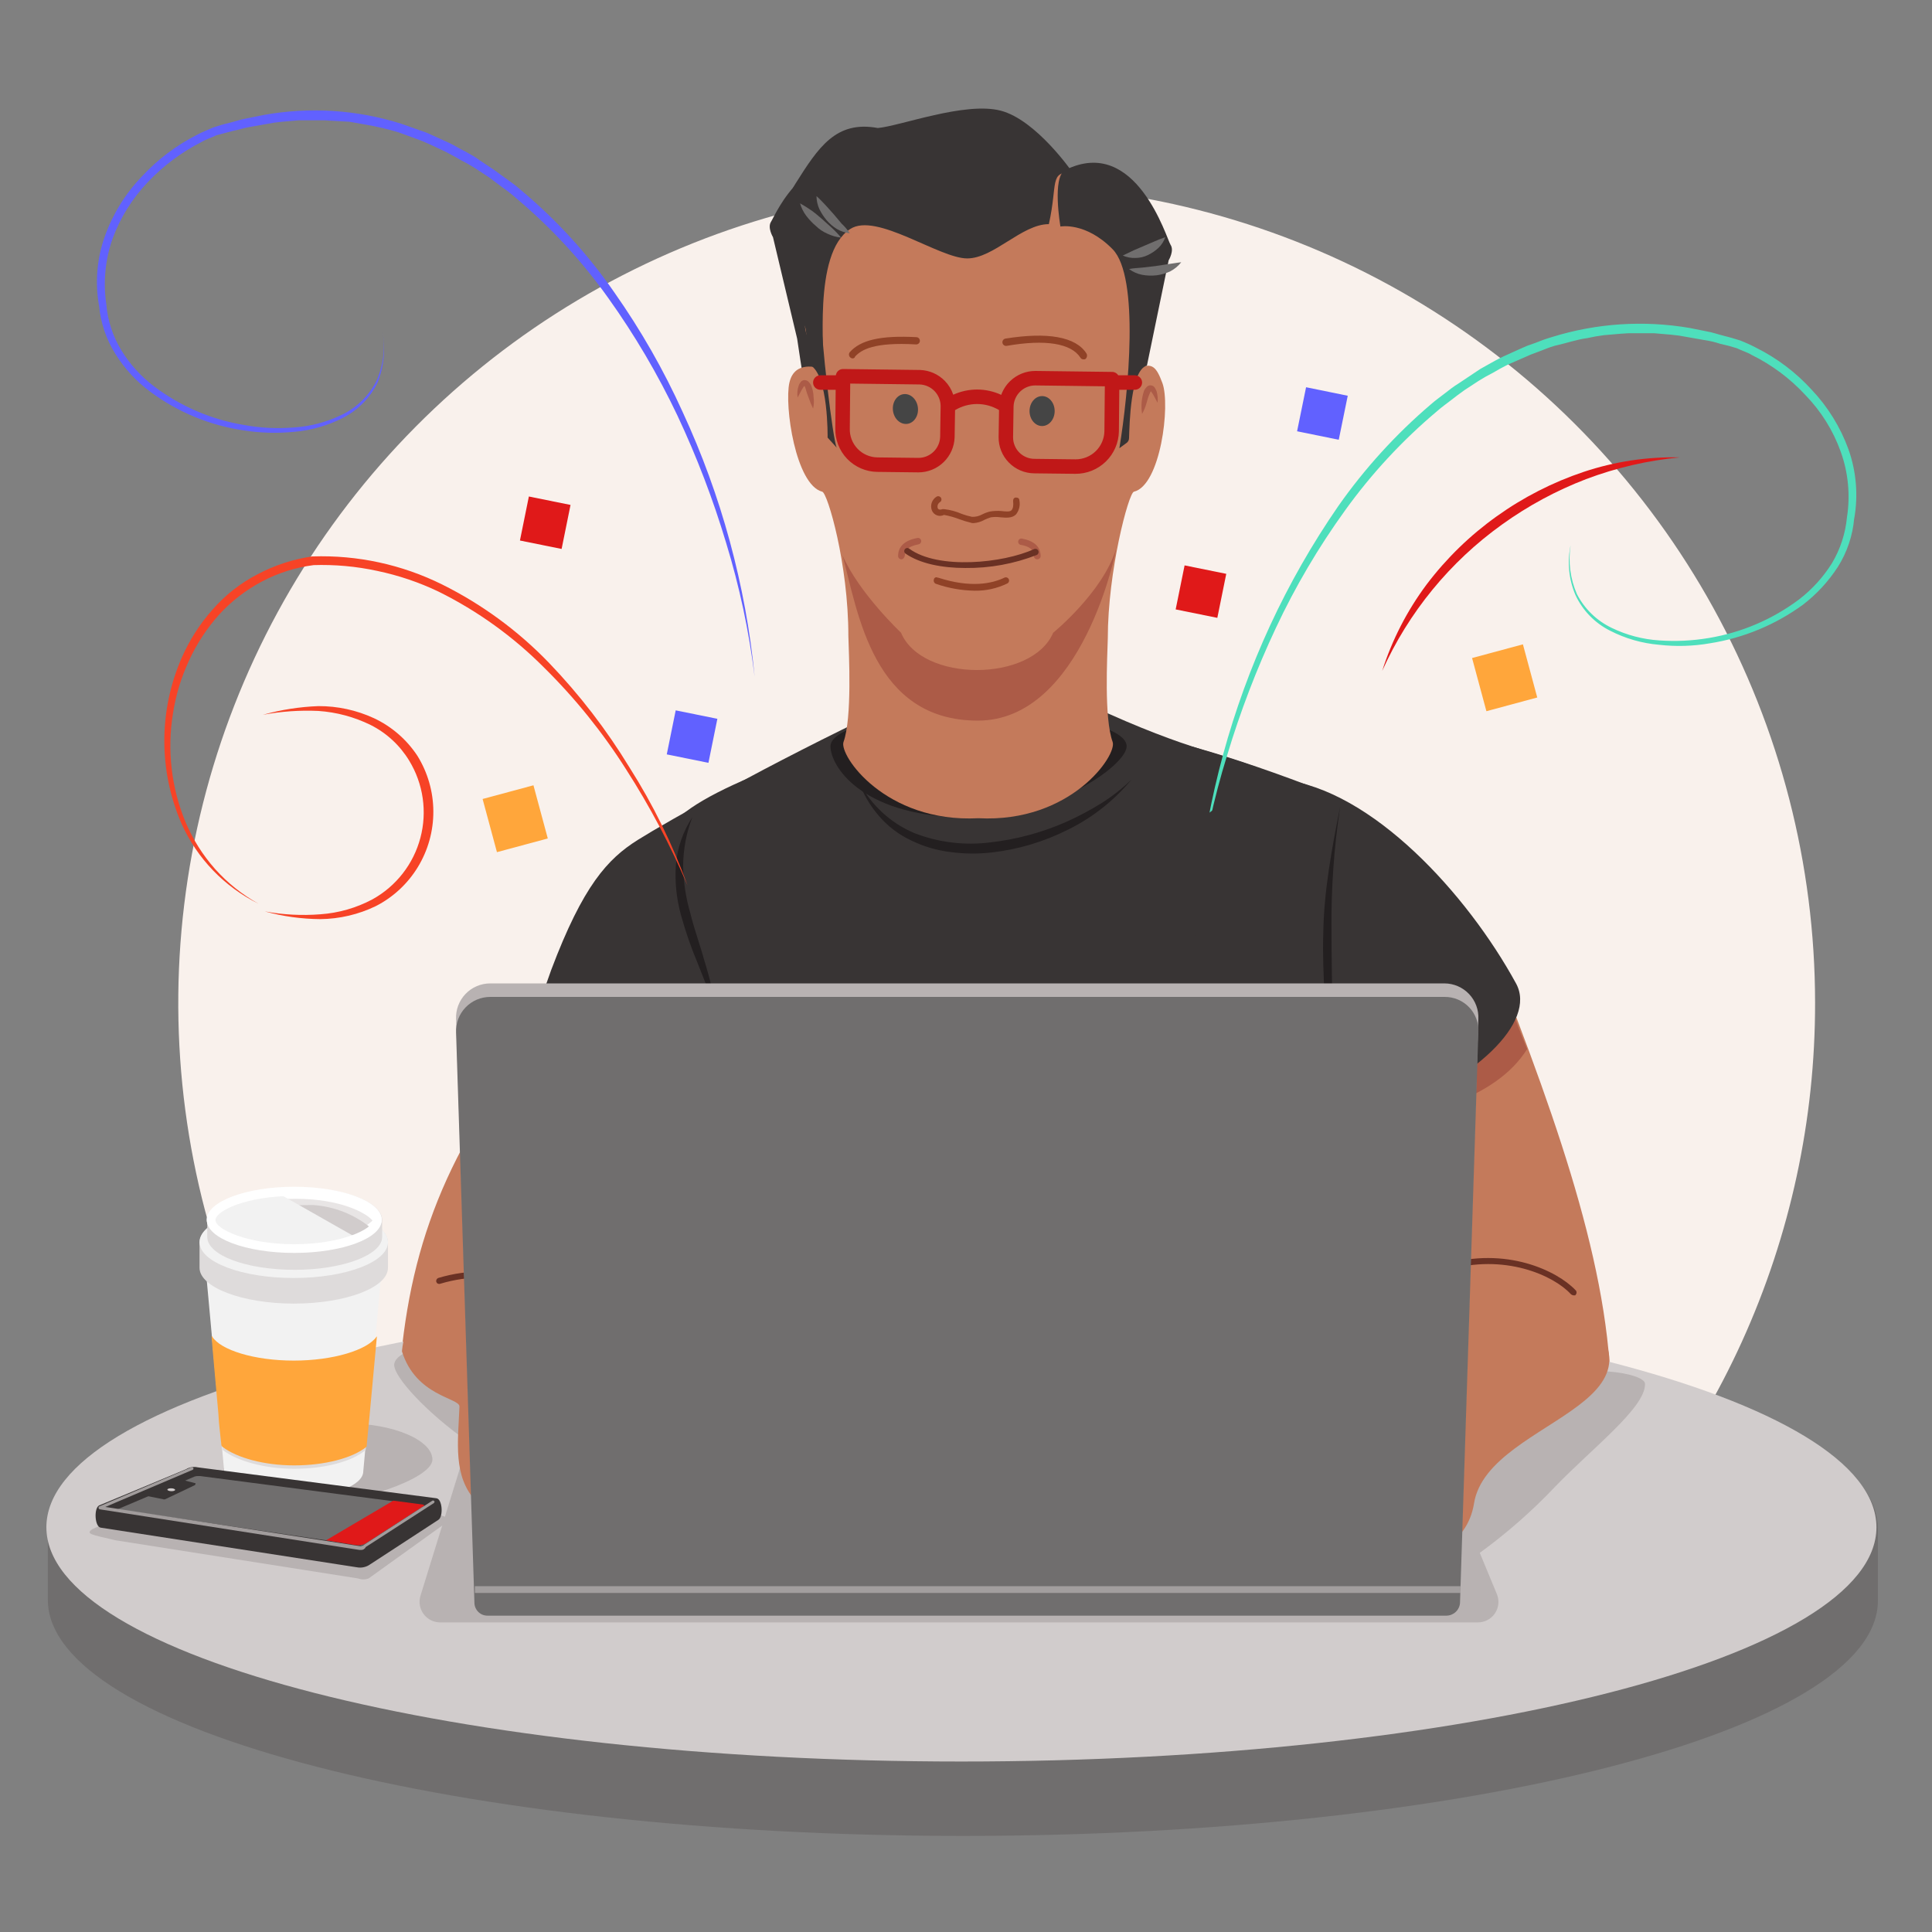 <svg width="124" height="124" viewBox="0 0 124 124" fill="none" xmlns="http://www.w3.org/2000/svg">
<rect x="0" y="0" width="124" height="124" fill="#808080" stroke="none"/>
<g clip-path="url(#clip0_559_21115)">
<g clip-path="url(#clip1_559_21115)">
<path d="M116.496 64.357C116.493 55.498 114.248 46.782 109.97 39.023C105.692 31.265 99.521 24.714 92.029 19.981C84.538 15.248 75.97 12.487 67.124 11.954C58.279 11.422 49.442 13.136 41.437 16.936C33.431 20.737 26.518 26.5 21.34 33.69C16.163 40.88 12.888 49.263 11.823 58.058C10.757 66.854 11.934 75.776 15.245 83.994C18.556 92.212 23.893 99.459 30.759 105.06C53.209 103.324 75.844 103.975 98.511 103.944C104.168 99.016 108.701 92.933 111.803 86.103C114.906 79.274 116.506 71.858 116.496 64.357Z" fill="#F9F1EC"/>
<path d="M103.381 90.582C103.598 82.398 100.249 72.664 95.815 61.411C94.109 58.218 85.117 63.209 85.117 63.209C86.481 69.099 86.761 89.156 86.761 89.156L103.381 90.582Z" fill="#C47A5B"/>
<path d="M69.953 45.262C76.713 48.393 78.387 48.238 81.674 49.664C86.759 50.904 86.511 55.616 88.713 57.104C90.914 58.592 96.061 66.125 96.061 66.125L61.984 78.556L30.666 75.549C30.666 75.549 34.046 66.001 35.379 62.25C37.426 56.825 39.007 55.12 40.93 53.911C42.852 52.702 49.519 48.951 56.651 45.572L69.953 45.262Z" fill="#383434"/>
<path d="M51.162 21.732L49.612 15.222C49.612 15.222 49.24 14.602 49.488 14.23C49.736 13.858 51.906 8.619 56.464 10.882C57.333 11.316 57.612 14.974 57.612 14.974C57.612 14.974 56.03 14.912 54.294 16.679C52.557 18.446 52.898 18.973 53.178 21.329C53.178 21.329 52.185 25.421 52.836 28.428L52.495 29.575C52.495 29.606 51.689 25.39 51.162 21.732Z" fill="#383434"/>
<path d="M47.567 100.534C47.753 97.62 45.675 65.132 45.396 62.435C45.117 59.738 42.698 53.6 43.38 52.701C44.931 50.717 55.194 46.377 64.466 46.594C68.962 46.687 72.094 45.788 85.179 50.872C88.187 54.22 84.28 83.081 84.187 87.762" fill="#383434"/>
<path d="M53.303 47.896C53.303 49.136 55.194 52.267 61.551 52.453C67.442 52.608 72.311 49.136 72.311 47.896C72.311 46.656 68.062 45.664 62.791 45.664C57.52 45.664 53.303 46.656 53.303 47.896Z" fill="#231F20"/>
<path d="M74.605 24.584C74.233 23.592 73.954 23.189 73.023 23.685C72.992 23.716 72.961 23.685 72.961 23.623C73.147 22.197 73.302 20.864 73.395 19.748C73.768 18.012 74.171 16.028 72.93 14.168C72.651 13.517 72.279 13.114 71.566 12.525C70.932 12.096 70.243 11.752 69.519 11.502C69.137 11.312 68.744 11.147 68.341 11.006C66.605 10.324 65.427 9.146 63.473 9.425C63.287 9.456 63.039 9.487 62.76 9.549C62.481 9.487 62.264 9.456 62.047 9.425C60.093 9.146 58.915 10.324 57.178 11.006C56.744 11.161 56.372 11.347 56 11.502C55.07 11.874 54.295 12.215 53.954 12.525C53.24 13.114 53.116 14.633 52.837 15.253C51.597 17.113 51.566 18.136 51.659 20.895C51.752 22.011 52.372 22.166 52.558 23.592C52.558 23.654 51.008 23.065 50.667 24.553C50.326 26.041 51.07 31.125 52.775 31.559C53.116 31.652 54.45 36.178 54.45 40.828C54.481 41.975 54.698 46.067 54.14 47.617C53.83 48.454 56.806 52.825 62.791 52.515C68.744 52.825 71.721 48.454 71.411 47.617C70.853 46.098 71.07 42.13 71.101 40.983C71.101 36.643 72.434 31.652 72.775 31.559C74.481 31.156 75.132 26.01 74.605 24.584Z" fill="#C47A5B"/>
<path d="M66.573 35.897C66.545 35.898 66.516 35.893 66.489 35.883C66.463 35.872 66.438 35.856 66.418 35.836C66.398 35.815 66.382 35.791 66.371 35.764C66.361 35.738 66.355 35.709 66.356 35.68C66.356 35.432 66.263 35.091 65.488 34.967C65.439 34.951 65.398 34.917 65.372 34.872C65.347 34.827 65.339 34.774 65.351 34.724C65.363 34.673 65.393 34.629 65.435 34.599C65.478 34.57 65.53 34.557 65.581 34.564C66.387 34.719 66.79 35.091 66.79 35.711C66.785 35.764 66.759 35.813 66.719 35.848C66.679 35.882 66.626 35.9 66.573 35.897Z" fill="#AC5B47"/>
<path d="M57.86 35.898C57.831 35.899 57.802 35.894 57.776 35.883C57.749 35.873 57.725 35.857 57.704 35.836C57.684 35.816 57.668 35.792 57.657 35.765C57.647 35.738 57.642 35.71 57.643 35.681C57.643 35.092 58.046 34.689 58.852 34.534C58.879 34.525 58.908 34.522 58.937 34.524C58.966 34.527 58.994 34.536 59.019 34.55C59.044 34.564 59.066 34.584 59.084 34.607C59.101 34.63 59.113 34.656 59.12 34.684C59.126 34.713 59.127 34.742 59.121 34.77C59.116 34.799 59.105 34.825 59.088 34.849C59.072 34.873 59.05 34.893 59.026 34.908C59.001 34.923 58.974 34.933 58.945 34.937C58.17 35.092 58.077 35.402 58.077 35.65C58.046 35.805 57.953 35.898 57.86 35.898Z" fill="#AC5B47"/>
<path d="M61.955 36.455C60.466 36.455 59.04 36.176 58.11 35.525C58.069 35.492 58.042 35.445 58.036 35.392C58.031 35.34 58.046 35.288 58.079 35.246C58.112 35.205 58.159 35.179 58.212 35.173C58.264 35.167 58.317 35.182 58.358 35.215C60.218 36.579 64.404 36.145 66.358 35.246C66.407 35.222 66.464 35.218 66.516 35.235C66.569 35.252 66.612 35.29 66.637 35.339C66.662 35.389 66.665 35.446 66.648 35.498C66.631 35.55 66.593 35.594 66.544 35.618C65.082 36.189 63.524 36.473 61.955 36.455Z" fill="#6A3124"/>
<path d="M69.55 23.065C69.506 23.067 69.462 23.057 69.423 23.035C69.385 23.013 69.353 22.98 69.333 22.941C68.744 22.042 67.1 21.763 64.62 22.197C64.558 22.209 64.494 22.197 64.442 22.162C64.389 22.127 64.353 22.073 64.341 22.011C64.328 21.949 64.341 21.885 64.376 21.833C64.411 21.781 64.465 21.744 64.527 21.732C67.224 21.298 69.054 21.608 69.736 22.693C69.765 22.749 69.775 22.812 69.763 22.874C69.752 22.936 69.721 22.992 69.674 23.034C69.643 23.065 69.612 23.065 69.55 23.065Z" fill="#904227"/>
<path d="M54.729 23.004C54.672 23.003 54.617 22.981 54.574 22.942C54.526 22.9 54.495 22.841 54.489 22.778C54.483 22.714 54.503 22.65 54.543 22.601C55.225 21.826 56.528 21.516 58.822 21.64C58.853 21.642 58.883 21.65 58.91 21.663C58.938 21.677 58.962 21.696 58.982 21.719C59.002 21.742 59.018 21.769 59.028 21.798C59.038 21.827 59.041 21.857 59.039 21.888C59.037 21.918 59.029 21.948 59.016 21.976C59.002 22.003 58.983 22.027 58.96 22.048C58.937 22.068 58.91 22.083 58.882 22.093C58.852 22.103 58.822 22.107 58.791 22.105C56.094 21.95 55.288 22.446 54.884 22.88C54.877 22.915 54.857 22.947 54.829 22.969C54.801 22.992 54.766 23.004 54.729 23.004Z" fill="#904227"/>
<path d="M66.884 27.344C67.33 27.344 67.691 26.914 67.691 26.383C67.691 25.852 67.33 25.422 66.884 25.422C66.439 25.422 66.078 25.852 66.078 26.383C66.078 26.914 66.439 27.344 66.884 27.344Z" fill="#454545"/>
<path d="M58.22 27.206C58.662 27.156 58.973 26.688 58.913 26.161C58.854 25.634 58.447 25.246 58.004 25.296C57.562 25.346 57.251 25.814 57.311 26.342C57.37 26.869 57.777 27.256 58.22 27.206Z" fill="#454545"/>
<path d="M73.612 23.466L75.007 16.708C75.007 16.708 75.379 16.088 75.131 15.716C74.883 15.344 72.93 8.648 68.371 10.911C67.503 11.345 68.061 14.538 68.061 14.538C68.061 14.538 69.674 14.228 71.41 15.995C73.147 17.762 72.433 25.202 71.844 28.767L72.309 28.426C72.358 28.39 72.397 28.344 72.424 28.29C72.451 28.236 72.465 28.177 72.465 28.116C72.496 27.217 72.558 23.745 73.612 23.466Z" fill="#383434"/>
<path d="M68.838 11.068C67.318 11.006 67.907 11.75 67.318 14.385C65.582 14.385 63.783 16.586 62.078 16.586C60.279 16.586 56.248 13.61 54.574 14.695C52.093 16.276 53.024 22.941 52.776 23.375C52.776 23.375 50.884 19.438 50.729 18.539C50.574 17.64 49.551 14.168 51.039 11.812C52.528 9.456 53.644 7.72 56.342 8.216C57.768 8.092 61.923 6.511 64.218 7.1C66.512 7.689 68.838 11.068 68.838 11.068Z" fill="#383434"/>
<path d="M67.597 40.609C66.233 43.802 59.163 43.802 57.83 40.609C57.83 40.609 55.132 38.067 54.078 35.649C55.07 39.338 56.032 46.251 62.76 46.251C69.489 46.251 71.659 35.246 71.629 35.246C70.76 38.036 67.597 40.609 67.597 40.609Z" fill="#AC5B47"/>
<path d="M72.621 50.035C71.516 51.37 70.143 52.458 68.59 53.228C67.038 54.016 65.358 54.52 63.629 54.716C62.752 54.814 61.867 54.804 60.993 54.685C60.12 54.58 59.271 54.328 58.481 53.941C57.684 53.568 56.976 53.029 56.404 52.36C55.836 51.703 55.394 50.946 55.102 50.128C55.866 51.635 57.141 52.821 58.699 53.476C60.247 54.074 61.92 54.276 63.567 54.065C65.235 53.877 66.866 53.438 68.404 52.763C69.173 52.42 69.919 52.027 70.636 51.585C71.351 51.141 72.017 50.621 72.621 50.035Z" fill="#231F20"/>
<path d="M62.48 33.575C62.416 33.58 62.353 33.569 62.294 33.544C62.052 33.487 61.814 33.414 61.581 33.327C61.26 33.203 60.927 33.109 60.589 33.048C60.52 33.083 60.445 33.104 60.367 33.109C60.29 33.115 60.213 33.104 60.14 33.078C60.067 33.051 60.001 33.01 59.944 32.957C59.888 32.904 59.844 32.84 59.813 32.769C59.749 32.606 59.745 32.426 59.801 32.262C59.858 32.097 59.973 31.957 60.123 31.87C60.148 31.857 60.175 31.85 60.202 31.848C60.229 31.846 60.256 31.85 60.282 31.858C60.308 31.867 60.332 31.881 60.353 31.898C60.373 31.916 60.39 31.938 60.403 31.963C60.415 31.987 60.422 32.014 60.424 32.041C60.426 32.068 60.422 32.096 60.414 32.121C60.405 32.147 60.392 32.171 60.374 32.192C60.356 32.212 60.334 32.229 60.31 32.242C60.253 32.283 60.21 32.341 60.188 32.408C60.166 32.474 60.165 32.546 60.185 32.614C60.217 32.707 60.341 32.738 60.496 32.676H60.589C60.984 32.721 61.371 32.826 61.736 32.986C61.948 33.064 62.166 33.126 62.387 33.172C62.614 33.18 62.839 33.126 63.038 33.017C63.196 32.936 63.362 32.874 63.534 32.831C63.78 32.789 64.03 32.779 64.279 32.8C64.558 32.831 64.837 32.862 64.93 32.738C65.023 32.614 65.054 32.459 65.023 32.149C65.023 32.025 65.085 31.932 65.209 31.932C65.333 31.932 65.426 31.994 65.426 32.118C65.458 32.274 65.455 32.436 65.418 32.591C65.38 32.747 65.309 32.892 65.209 33.017C64.961 33.265 64.589 33.234 64.216 33.203C64.011 33.172 63.802 33.172 63.596 33.203C63.459 33.246 63.324 33.298 63.193 33.358C62.976 33.485 62.731 33.559 62.48 33.575Z" fill="#904227"/>
<path d="M54.544 14.973C54.248 14.941 53.962 14.846 53.707 14.694C53.462 14.542 53.243 14.354 53.056 14.136C52.872 13.918 52.716 13.678 52.59 13.423C52.47 13.16 52.407 12.875 52.404 12.586C52.621 12.772 52.807 12.989 52.993 13.175L53.521 13.764L54.017 14.353C54.215 14.539 54.392 14.747 54.544 14.973Z" fill="#706E6E"/>
<path d="M53.983 15.252C53.682 15.217 53.389 15.133 53.115 15.004C52.838 14.886 52.586 14.718 52.371 14.508C52.141 14.314 51.933 14.096 51.751 13.857C51.568 13.615 51.431 13.342 51.348 13.051C51.604 13.192 51.853 13.347 52.092 13.516C52.309 13.671 52.526 13.857 52.743 14.043C52.96 14.229 53.146 14.415 53.363 14.601C53.586 14.802 53.793 15.02 53.983 15.252Z" fill="#706E6E"/>
<path d="M44.434 52.453C44.056 53.444 43.857 54.493 43.844 55.553C43.86 56.592 44.017 57.625 44.31 58.622C44.558 59.645 44.93 60.637 45.209 61.66C45.533 62.684 45.782 63.731 45.953 64.791L44.775 61.815C44.359 60.826 44.007 59.811 43.72 58.777C43.42 57.72 43.305 56.619 43.379 55.522C43.47 54.427 43.832 53.373 44.434 52.453Z" fill="#231F20"/>
<path d="M86.883 72.138C91.1 71.766 95.969 70.588 98.015 67.333C96.868 64.574 97.147 64.636 95.441 61.412C93.736 58.188 84.434 64.512 84.434 64.512C85.099 67.1 85.916 69.647 86.883 72.138Z" fill="#AC5B47"/>
<path d="M62.542 37.913C61.708 37.897 60.881 37.751 60.092 37.479C60.063 37.472 60.037 37.458 60.013 37.44C59.99 37.421 59.97 37.398 59.956 37.373C59.941 37.346 59.932 37.318 59.929 37.288C59.926 37.259 59.928 37.229 59.937 37.2C59.939 37.172 59.948 37.146 59.964 37.122C59.979 37.099 60.001 37.08 60.026 37.068C60.051 37.055 60.079 37.05 60.107 37.051C60.135 37.053 60.162 37.061 60.185 37.076H60.216C62.325 37.758 63.689 37.448 64.464 37.076C64.489 37.064 64.515 37.057 64.542 37.055C64.57 37.053 64.597 37.056 64.623 37.065C64.649 37.074 64.673 37.087 64.694 37.105C64.714 37.123 64.731 37.145 64.743 37.169C64.755 37.194 64.763 37.22 64.765 37.248C64.767 37.275 64.763 37.302 64.754 37.328C64.746 37.354 64.732 37.378 64.714 37.399C64.696 37.419 64.675 37.436 64.65 37.448C63.994 37.768 63.271 37.927 62.542 37.913Z" fill="#904227"/>
<path d="M52.682 19.808C52.682 21.73 53.458 28.302 53.706 28.736L53.117 28.085C53.117 28.085 53.179 24.055 52 23.435L51.535 19.715L52.682 19.808Z" fill="#383434"/>
<path fill-rule="evenodd" clip-rule="evenodd" d="M53.783 23.816C53.871 23.73 53.99 23.682 54.114 23.684L59.044 23.746C59.047 23.746 59.05 23.746 59.054 23.746C59.657 23.766 60.229 24.02 60.648 24.454C60.892 24.706 61.073 25.008 61.182 25.334C61.66 25.116 62.182 25.001 62.713 25.001C63.25 25.001 63.778 25.119 64.261 25.343C64.38 25.012 64.574 24.71 64.832 24.461C65.266 24.041 65.846 23.807 66.449 23.808L66.455 23.808L71.385 23.87C71.549 23.872 71.691 23.958 71.773 24.087H72.837C73.093 24.087 73.302 24.295 73.302 24.552C73.302 24.808 73.093 25.017 72.837 25.017H71.838L71.813 27.687L71.813 27.692C71.799 28.421 71.497 29.116 70.974 29.624C70.451 30.133 69.749 30.416 69.019 30.411L69.017 30.411L66.385 30.38C66.384 30.38 66.383 30.38 66.383 30.38C66.08 30.378 65.78 30.316 65.5 30.198C65.22 30.08 64.967 29.908 64.754 29.691C64.54 29.475 64.372 29.218 64.259 28.936C64.145 28.654 64.089 28.353 64.093 28.049L64.093 28.047L64.12 26.319C63.695 26.066 63.209 25.931 62.713 25.931C62.213 25.931 61.724 26.067 61.298 26.323L61.27 28.062L61.27 28.07C61.25 28.673 60.996 29.245 60.562 29.664C60.128 30.084 59.548 30.318 58.945 30.318L58.94 30.318L56.304 30.287L56.303 30.287C55.942 30.282 55.585 30.205 55.253 30.061C54.922 29.917 54.622 29.709 54.371 29.448C54.121 29.187 53.925 28.879 53.794 28.542C53.665 28.206 53.603 27.848 53.612 27.488L53.635 25.017H52.651C52.394 25.017 52.185 24.808 52.185 24.552C52.185 24.295 52.394 24.087 52.651 24.087H53.647C53.661 23.984 53.708 23.889 53.783 23.816ZM54.569 24.619L54.542 27.501L54.542 27.509C54.535 27.747 54.576 27.985 54.662 28.207C54.748 28.429 54.877 28.632 55.042 28.804C55.207 28.976 55.405 29.113 55.623 29.208C55.842 29.303 56.077 29.353 56.315 29.357C56.315 29.357 56.316 29.357 56.316 29.357L58.948 29.388C59.309 29.387 59.656 29.247 59.916 28.995C60.176 28.745 60.328 28.403 60.341 28.043L60.372 26.067C60.371 25.706 60.23 25.36 59.98 25.1C59.729 24.841 59.388 24.689 59.027 24.675L54.569 24.619ZM65.053 26.082L65.022 28.06C65.022 28.06 65.022 28.061 65.022 28.061C65.02 28.242 65.054 28.421 65.122 28.589C65.189 28.757 65.29 28.91 65.417 29.039C65.544 29.168 65.695 29.271 65.862 29.341C66.029 29.412 66.208 29.449 66.389 29.45L66.392 29.45V29.45L69.026 29.481C69.026 29.481 69.027 29.481 69.027 29.481C69.512 29.484 69.978 29.296 70.326 28.958C70.673 28.62 70.873 28.16 70.883 27.676L70.91 24.794L66.446 24.738C66.085 24.738 65.738 24.879 65.478 25.13C65.219 25.38 65.066 25.722 65.053 26.082Z" fill="#C01818"/>
<path d="M74.295 25.852C74.171 25.636 74.078 25.419 73.954 25.233C73.923 25.201 73.892 25.14 73.861 25.108C73.83 25.078 73.799 25.078 73.83 25.078C73.861 25.078 73.892 25.047 73.861 25.108C73.83 25.171 73.83 25.171 73.799 25.233C73.708 25.443 73.636 25.661 73.582 25.884C73.516 26.121 73.422 26.35 73.303 26.566C73.262 26.32 73.251 26.07 73.272 25.822C73.294 25.568 73.346 25.318 73.427 25.078C73.457 25.009 73.499 24.946 73.551 24.892C73.582 24.84 73.627 24.797 73.681 24.769C73.734 24.741 73.794 24.728 73.855 24.731C73.915 24.734 73.974 24.754 74.024 24.787C74.074 24.821 74.114 24.868 74.14 24.922L74.233 25.108C74.3 25.351 74.321 25.603 74.295 25.852Z" fill="#AC5B47"/>
<path d="M51.194 25.513C51.153 25.264 51.174 25.008 51.256 24.769C51.287 24.707 51.287 24.645 51.349 24.583C51.372 24.534 51.407 24.492 51.45 24.459C51.493 24.427 51.544 24.405 51.597 24.397C51.663 24.389 51.729 24.4 51.789 24.427C51.849 24.454 51.901 24.497 51.938 24.552C51.99 24.606 52.032 24.669 52.062 24.738C52.158 24.975 52.211 25.227 52.217 25.482C52.254 25.73 52.243 25.982 52.186 26.226C52.08 26.004 51.987 25.776 51.907 25.544C51.821 25.332 51.749 25.114 51.69 24.893C51.659 24.831 51.659 24.8 51.628 24.769C51.597 24.738 51.597 24.769 51.659 24.738L51.628 24.769C51.59 24.804 51.559 24.846 51.535 24.893C51.411 25.079 51.318 25.296 51.194 25.513Z" fill="#AC5B47"/>
<path d="M72.062 16.401C72.311 16.277 72.528 16.184 72.776 16.06L73.427 15.781L74.078 15.502C74.295 15.409 74.512 15.316 74.791 15.223C74.703 15.481 74.554 15.715 74.357 15.905C74.155 16.094 73.925 16.251 73.675 16.37C73.424 16.493 73.148 16.557 72.869 16.556C72.592 16.567 72.316 16.514 72.062 16.401Z" fill="#706E6E"/>
<path d="M72.465 17.266C72.775 17.204 73.054 17.204 73.333 17.173L74.139 17.08L74.945 16.956C75.225 16.925 75.504 16.863 75.814 16.832C75.62 17.077 75.377 17.277 75.1 17.421C74.825 17.546 74.532 17.63 74.232 17.669C73.922 17.705 73.609 17.695 73.302 17.638C72.998 17.579 72.712 17.452 72.465 17.266Z" fill="#706E6E"/>
<path d="M76.898 57.1C77.484 51.23 79.046 45.499 81.519 40.143C82.756 37.472 84.219 34.91 85.891 32.486C87.591 30.064 89.591 27.866 91.844 25.945C92.123 25.697 92.433 25.48 92.712 25.263C92.992 25.046 93.302 24.798 93.612 24.612L94.542 23.992C94.697 23.899 94.852 23.775 95.007 23.682L95.503 23.403C95.844 23.217 96.154 23.031 96.495 22.876L97.519 22.411C97.674 22.349 97.86 22.256 98.015 22.194L98.542 22.008C98.886 21.866 99.238 21.741 99.596 21.636C102.454 20.746 105.482 20.544 108.433 21.047L109.519 21.264C109.891 21.326 110.232 21.45 110.604 21.543C110.976 21.636 111.317 21.729 111.689 21.853C112.038 21.989 112.38 22.145 112.712 22.318C114.057 22.989 115.266 23.904 116.278 25.015C117.316 26.112 118.118 27.41 118.635 28.828C119.144 30.259 119.273 31.797 119.007 33.292V33.261C118.912 34.374 118.55 35.448 117.953 36.392C117.351 37.319 116.596 38.137 115.72 38.81C113.951 40.101 111.899 40.951 109.736 41.29C108.66 41.476 107.564 41.507 106.48 41.383C105.388 41.289 104.324 40.984 103.348 40.484C102.366 39.994 101.579 39.185 101.116 38.19C100.688 37.183 100.579 36.068 100.805 34.997C100.641 36.058 100.781 37.144 101.209 38.128C101.696 39.076 102.48 39.838 103.441 40.298C104.402 40.764 105.445 41.038 106.511 41.104C107.568 41.177 108.629 41.125 109.674 40.949C111.778 40.6 113.767 39.75 115.472 38.469C116.308 37.826 117.022 37.038 117.581 36.144C118.116 35.246 118.444 34.24 118.542 33.199C118.764 31.782 118.626 30.332 118.139 28.983C117.652 27.626 116.88 26.39 115.875 25.356C114.895 24.295 113.729 23.423 112.433 22.783C112.123 22.597 111.782 22.504 111.472 22.349C111.126 22.238 110.774 22.145 110.418 22.07C110.075 21.955 109.722 21.872 109.364 21.822L108.309 21.636L107.782 21.543L107.255 21.481L106.17 21.388H104.557C104.371 21.388 104.185 21.419 104.03 21.419L102.945 21.512C102.591 21.556 102.239 21.619 101.891 21.698C101.178 21.791 100.495 22.039 99.782 22.194C99.441 22.287 99.1 22.442 98.759 22.566L98.263 22.752C98.108 22.814 97.922 22.907 97.767 22.969L96.774 23.403C96.464 23.558 96.123 23.744 95.813 23.93L95.348 24.178L94.883 24.457L93.984 25.046C93.674 25.263 93.395 25.48 93.115 25.697C92.836 25.914 92.526 26.131 92.247 26.379C90.015 28.254 88.026 30.399 86.325 32.765C84.616 35.133 83.132 37.655 81.891 40.298C80.647 42.945 79.6 45.681 78.759 48.482C77.885 51.294 77.262 54.178 76.898 57.1Z" fill="#4EDFBC"/>
<path d="M48.435 43.432C48.076 40.522 47.464 37.648 46.605 34.845C45.765 32.043 44.718 29.308 43.474 26.661C42.221 24.024 40.737 21.503 39.04 19.128C37.347 16.745 35.357 14.588 33.117 12.711C32.842 12.466 32.552 12.239 32.249 12.029C31.97 11.812 31.66 11.595 31.381 11.378L30.482 10.789L30.016 10.51L29.551 10.262C29.241 10.076 28.931 9.921 28.59 9.735L27.598 9.27C27.443 9.208 27.257 9.115 27.102 9.053L26.605 8.867L25.582 8.495C24.89 8.285 24.186 8.12 23.474 7.999L22.419 7.813L21.334 7.751C21.148 7.751 20.962 7.72 20.807 7.72H19.195L18.109 7.813L17.582 7.875L17.055 7.968L16.001 8.154C15.629 8.216 15.288 8.34 14.947 8.402L13.892 8.681C13.582 8.836 13.241 8.929 12.931 9.115C11.646 9.77 10.481 10.64 9.489 11.688C8.495 12.729 7.724 13.964 7.226 15.315C6.751 16.666 6.613 18.113 6.823 19.531C6.91 20.574 7.239 21.582 7.784 22.476C8.334 23.377 9.049 24.166 9.892 24.801C11.595 26.087 13.585 26.938 15.691 27.281C16.734 27.471 17.797 27.523 18.854 27.436C19.92 27.369 20.962 27.096 21.923 26.63C22.885 26.169 23.669 25.407 24.156 24.46C24.598 23.479 24.739 22.389 24.559 21.329C24.751 22.401 24.644 23.506 24.249 24.522C23.776 25.51 22.992 26.316 22.016 26.816C21.041 27.315 19.977 27.62 18.885 27.715C17.8 27.823 16.706 27.792 15.629 27.622C13.46 27.302 11.403 26.45 9.644 25.142C8.754 24.484 7.997 23.663 7.412 22.724C6.814 21.779 6.453 20.706 6.357 19.593V19.624C6.092 18.129 6.22 16.59 6.73 15.16C7.239 13.738 8.042 12.439 9.086 11.347C10.104 10.242 11.312 9.329 12.652 8.65C12.993 8.464 13.334 8.34 13.675 8.185C14.032 8.063 14.394 7.959 14.761 7.875C15.133 7.782 15.474 7.658 15.846 7.596L16.931 7.379C19.868 6.849 22.89 7.04 25.737 7.937C26.078 8.061 26.451 8.185 26.792 8.309L27.319 8.495C27.505 8.557 27.66 8.65 27.815 8.712L28.838 9.177C29.179 9.332 29.489 9.549 29.83 9.704L30.326 9.983C30.488 10.075 30.644 10.179 30.792 10.293L31.722 10.913C32.032 11.13 32.311 11.347 32.621 11.564C32.924 11.774 33.214 12.001 33.489 12.246C35.757 14.15 37.76 16.35 39.443 18.787C41.137 21.196 42.601 23.76 43.815 26.444C46.298 31.807 47.86 37.55 48.435 43.432Z" fill="#6161FF"/>
<path d="M44.125 56.824C43.023 54.238 41.706 51.749 40.187 49.384C38.685 47.01 36.916 44.816 34.916 42.843C32.944 40.862 30.661 39.217 28.156 37.976C26.902 37.375 25.579 36.928 24.218 36.643C22.864 36.349 21.479 36.224 20.094 36.271H20.125C18.965 36.419 17.84 36.776 16.807 37.325C15.771 37.873 14.837 38.597 14.048 39.464C13.263 40.344 12.615 41.337 12.125 42.409C11.627 43.481 11.282 44.619 11.102 45.788C10.716 48.143 10.995 50.558 11.908 52.763C12.37 53.862 13.009 54.877 13.8 55.77C14.599 56.664 15.542 57.418 16.59 58.002C14.404 56.919 12.662 55.111 11.66 52.887C10.926 51.205 10.547 49.39 10.547 47.555C10.547 45.72 10.926 43.905 11.66 42.223C12.154 41.092 12.824 40.045 13.645 39.123C14.454 38.193 15.432 37.425 16.528 36.86C17.622 36.28 18.807 35.892 20.032 35.713H20.063C22.939 35.616 25.794 36.234 28.373 37.511C30.928 38.78 33.246 40.479 35.226 42.533C37.193 44.58 38.929 46.835 40.404 49.26C41.915 51.639 43.162 54.175 44.125 56.824Z" fill="#F74326"/>
<path d="M16.993 58.495C18.169 58.712 19.367 58.774 20.559 58.681C21.73 58.6 22.872 58.273 23.908 57.72C24.66 57.304 25.32 56.739 25.848 56.061C26.377 55.383 26.762 54.605 26.982 53.774C27.203 52.943 27.252 52.076 27.129 51.225C27.006 50.375 26.712 49.558 26.265 48.823C25.67 47.84 24.81 47.045 23.784 46.529C22.737 46.015 21.599 45.709 20.435 45.63C19.241 45.575 18.044 45.658 16.869 45.878C18.032 45.552 19.229 45.365 20.435 45.32C21.666 45.314 22.884 45.579 24.001 46.095C25.137 46.628 26.103 47.465 26.792 48.513C27.454 49.583 27.808 50.816 27.813 52.074C27.819 53.332 27.476 54.568 26.823 55.643C26.173 56.714 25.239 57.583 24.125 58.154C23.013 58.693 21.795 58.979 20.559 58.991C19.354 58.983 18.155 58.816 16.993 58.495Z" fill="#F74326"/>
<path d="M88.713 43.058C89.349 41.063 90.313 39.188 91.566 37.509C92.834 35.833 94.35 34.359 96.062 33.138C97.77 31.915 99.651 30.954 101.643 30.286C103.631 29.623 105.719 29.308 107.814 29.356C105.755 29.552 103.732 30.021 101.798 30.751C99.882 31.487 98.069 32.466 96.403 33.665C93.055 36.063 90.402 39.303 88.713 43.058Z" fill="#E01919"/>
<path d="M34.238 50.402L30.975 51.281L31.895 54.693L35.158 53.814L34.238 50.402Z" fill="#FFA63B"/>
<path d="M97.744 41.355L94.481 42.234L95.401 45.647L98.664 44.767L97.744 41.355Z" fill="#FFA63B"/>
<path d="M76.03 36.288L75.457 39.113L78.131 39.655L78.704 36.83L76.03 36.288Z" fill="#E01919"/>
<path d="M33.944 31.866L33.371 34.691L36.045 35.233L36.618 32.408L33.944 31.866Z" fill="#E01919"/>
<path d="M43.368 45.592L42.795 48.418L45.469 48.96L46.042 46.135L43.368 45.592Z" fill="#6161FF"/>
<path d="M83.827 24.854L83.25 27.68L85.924 28.225L86.501 25.4L83.827 24.854Z" fill="#6161FF"/>
<path d="M33.768 67.363C27.907 75.082 25.892 81.437 25.52 90.272L35.07 88.071C35.07 88.071 39.38 81.127 42.605 75.113C39.69 72.447 36.744 69.843 33.768 67.363Z" fill="#C47A5B"/>
<path d="M3.07 98.148C3.07 89.84 29.365 83.113 61.799 83.113C94.233 83.113 120.528 89.871 120.528 98.148V102.736C120.528 111.044 94.233 117.833 61.799 117.833C29.365 117.833 3.07 111.013 3.07 102.674V98.148Z" fill="#706E6E"/>
<path d="M61.705 113.058C94.14 113.058 120.434 106.327 120.434 98.023C120.434 89.72 94.14 82.988 61.705 82.988C29.27 82.988 2.977 89.72 2.977 98.023C2.977 106.327 29.27 113.058 61.705 113.058Z" fill="#D1CCCC"/>
<path d="M88.495 71.642C86.201 71.673 76.774 61.536 75.658 58.033C73.612 51.926 82.294 50.035 82.294 50.035C88.061 50.686 94.17 57.382 97.301 63.117C98.666 65.597 94.635 69.441 88.495 71.642Z" fill="#383434"/>
<path d="M86.016 51.77C85.614 54.416 85.427 57.091 85.458 59.767C85.458 62.434 85.582 65.13 85.427 67.859C85.427 67.887 85.422 67.915 85.411 67.942C85.4 67.968 85.384 67.992 85.364 68.012C85.344 68.032 85.32 68.048 85.293 68.059C85.267 68.07 85.239 68.076 85.21 68.076C85.182 68.076 85.153 68.07 85.127 68.059C85.101 68.048 85.077 68.032 85.057 68.012C85.037 67.992 85.021 67.968 85.01 67.942C84.999 67.915 84.993 67.887 84.993 67.859C85.21 65.224 84.838 62.62 84.931 59.922C84.962 57.225 85.489 54.404 86.016 51.77Z" fill="#231F20"/>
<path d="M99.72 88.691C98.077 88.691 94.728 90.117 91.689 91.729L90.449 88.753C90.354 88.511 90.188 88.304 89.971 88.16C89.755 88.016 89.499 87.941 89.24 87.947H36.774C36.185 86.893 33.922 86.087 31.193 86.118C28.03 86.118 25.488 86.552 25.302 87.544C25.209 88.35 27.503 90.768 30.046 92.535L26.976 102.455C26.923 102.649 26.914 102.852 26.951 103.049C26.988 103.246 27.069 103.433 27.189 103.594C27.308 103.755 27.463 103.887 27.641 103.98C27.819 104.072 28.016 104.124 28.216 104.129H94.852C95.064 104.13 95.273 104.08 95.462 103.982C95.65 103.885 95.812 103.743 95.934 103.57C96.056 103.396 96.134 103.196 96.162 102.985C96.189 102.775 96.165 102.561 96.092 102.362L94.976 99.665C96.715 98.4 98.334 96.979 99.813 95.418C102.201 92.938 105.581 90.365 105.581 88.846C105.674 88.071 101.116 87.482 99.72 88.691Z" fill="#B8B2B2"/>
<path d="M25.799 86.737C26.698 89.62 29.489 89.713 29.489 90.271C29.396 92.565 29.055 94.766 30.574 96.378C32.093 97.99 37.892 99.106 40.31 98.424C42.729 97.742 46.233 82.397 38.791 81.126C26.078 79.049 25.799 86.737 25.799 86.737Z" fill="#C47A5B"/>
<path d="M99.596 82.398C94.976 78.895 81.271 88.133 78.759 90.272C76.247 92.411 77.302 99.882 77.302 99.882L84.402 100.688C84.402 100.688 93.736 101.866 94.604 96.503C95.503 90.768 109.891 90.179 99.596 82.398Z" fill="#C47A5B"/>
<path d="M100.993 83.141C100.923 83.13 100.858 83.097 100.807 83.048C99.722 81.87 96.559 80.413 92.838 81.529C92.789 81.545 92.735 81.541 92.689 81.518C92.642 81.495 92.607 81.454 92.59 81.405C92.574 81.356 92.578 81.302 92.601 81.255C92.624 81.209 92.665 81.173 92.714 81.157C96.652 79.979 99.939 81.56 101.117 82.8C101.139 82.819 101.157 82.843 101.169 82.87C101.181 82.897 101.187 82.926 101.187 82.955C101.187 82.984 101.181 83.013 101.169 83.04C101.157 83.067 101.139 83.09 101.117 83.11C101.148 83.141 101.086 83.141 100.993 83.141Z" fill="#6A3124"/>
<path d="M36.404 84.008C36.334 83.997 36.269 83.965 36.218 83.915C35.133 82.737 31.97 81.28 28.249 82.396C28.224 82.404 28.199 82.408 28.173 82.406C28.147 82.404 28.122 82.397 28.099 82.386C28.076 82.374 28.055 82.358 28.039 82.339C28.022 82.319 28.009 82.296 28.001 82.272C27.988 82.223 27.994 82.17 28.016 82.125C28.039 82.079 28.078 82.043 28.125 82.024C32.063 80.846 35.35 82.427 36.528 83.667C36.55 83.686 36.567 83.71 36.579 83.737C36.591 83.764 36.597 83.793 36.597 83.822C36.597 83.851 36.591 83.88 36.579 83.907C36.567 83.934 36.55 83.957 36.528 83.977C36.528 84.008 36.497 84.008 36.404 84.008Z" fill="#6A3124"/>
<path d="M92.714 63.117H31.474C31.176 63.116 30.881 63.175 30.607 63.291C30.333 63.406 30.086 63.577 29.88 63.791C29.674 64.006 29.514 64.26 29.409 64.539C29.305 64.817 29.258 65.114 29.272 65.411L30.45 102.022C30.454 102.132 30.479 102.241 30.525 102.341C30.57 102.441 30.636 102.531 30.716 102.606C30.797 102.681 30.892 102.739 30.995 102.777C31.099 102.816 31.208 102.833 31.318 102.828H92.838C93.057 102.827 93.268 102.743 93.428 102.594C93.589 102.445 93.688 102.241 93.706 102.022L94.884 65.411C94.899 65.117 94.854 64.822 94.751 64.545C94.649 64.268 94.492 64.015 94.289 63.801C94.086 63.586 93.842 63.415 93.571 63.298C93.301 63.18 93.009 63.119 92.714 63.117Z" fill="#B8B2B2"/>
<path d="M92.714 63.984H31.474C31.176 63.983 30.881 64.042 30.607 64.158C30.333 64.274 30.086 64.444 29.88 64.659C29.674 64.873 29.514 65.128 29.409 65.406C29.305 65.685 29.258 65.981 29.272 66.278L30.45 102.89C30.454 103 30.479 103.108 30.525 103.208C30.57 103.308 30.636 103.398 30.716 103.473C30.797 103.548 30.892 103.607 30.995 103.645C31.099 103.683 31.208 103.7 31.318 103.696H92.838C93.057 103.694 93.268 103.61 93.428 103.461C93.589 103.312 93.688 103.108 93.706 102.89L94.884 66.278C94.904 65.983 94.862 65.686 94.762 65.407C94.661 65.128 94.504 64.873 94.3 64.657C94.097 64.442 93.85 64.271 93.577 64.155C93.304 64.039 93.01 63.981 92.714 63.984Z" fill="#706E6E"/>
<path opacity="0.7" d="M93.736 101.805H30.48V102.239H93.736V101.805Z" fill="#B8B2B2"/>
<path d="M27.753 93.68C27.753 94.921 22.791 96.564 19.753 96.564C16.714 96.564 14.357 95.665 14.357 94.394C14.357 92.657 19.195 91.356 22.233 91.356C25.272 91.356 27.753 92.441 27.753 93.68Z" fill="#B8B2B2"/>
<path d="M13.146 80.816C13.146 80.816 14.325 93.65 14.387 94.425C14.48 95.324 16.371 96.099 18.852 96.099C21.332 96.099 23.317 95.355 23.317 94.425L24.557 80.816H13.146Z" fill="#F2F2F2"/>
<path d="M24.9 79.731C24.9 78.492 22.171 77.438 18.853 77.438C15.535 77.438 12.807 78.46 12.807 79.731V81.374C12.807 82.615 15.535 83.668 18.853 83.668C22.171 83.668 24.9 82.645 24.9 81.374V79.731Z" fill="#DEDBDB"/>
<path d="M18.853 82.025C22.192 82.025 24.9 80.998 24.9 79.731C24.9 78.465 22.192 77.438 18.853 77.438C15.514 77.438 12.807 78.465 12.807 79.731C12.807 80.998 15.514 82.025 18.853 82.025Z" fill="#F2F2F2"/>
<path d="M24.527 78.307C24.527 77.129 22.016 76.199 18.915 76.199C15.814 76.199 13.303 77.16 13.303 78.307V79.392C13.303 80.57 15.814 81.5 18.915 81.5C22.016 81.5 24.527 80.539 24.527 79.392V78.307Z" fill="#DEDBDB"/>
<path d="M18.884 80.415C21.983 80.415 24.496 79.471 24.496 78.307C24.496 77.143 21.983 76.199 18.884 76.199C15.784 76.199 13.271 77.143 13.271 78.307C13.271 79.471 15.784 80.415 18.884 80.415Z" fill="white"/>
<path d="M18.977 79.731C16.124 79.731 14.45 78.832 14.047 78.336C14.45 77.871 16.124 76.941 18.977 76.941C21.83 76.941 23.504 77.84 23.907 78.336C23.473 78.801 21.83 79.731 18.977 79.731Z" fill="#E8E5E5"/>
<path d="M17.953 77.594C18.077 77.594 18.17 77.594 18.201 77.562C18.121 77.59 18.037 77.6 17.953 77.594Z" fill="#D1CCCC"/>
<path d="M23.753 78.77C22.718 77.936 21.452 77.438 20.125 77.344H19.815C19.256 77.341 18.696 77.372 18.141 77.437C18.048 77.437 17.955 77.468 17.893 77.468C18.992 78.158 20.048 78.913 21.055 79.731C22.327 79.545 23.257 79.173 23.753 78.77Z" fill="#D1CCCC"/>
<path d="M16.557 76.758C14.728 77.068 13.611 77.719 13.611 78.308C13.611 79.114 15.875 80.075 18.883 80.075C19.641 80.066 20.397 80.003 21.146 79.889C19.71 78.714 18.175 77.666 16.557 76.758Z" fill="#F2F2F2"/>
<path d="M16.528 76.756C14.761 77.066 13.645 77.717 13.645 78.306C13.645 79.112 15.908 80.073 18.916 80.073C19.674 80.064 20.43 80.002 21.179 79.887C21.754 79.8 22.317 79.644 22.854 79.422L17.831 76.57C17.393 76.602 16.957 76.664 16.528 76.756Z" fill="#F2F2F2"/>
<path d="M18.884 76.757C21.954 76.757 23.938 77.718 23.938 78.307C23.938 78.896 21.892 79.857 18.884 79.857C15.876 79.857 13.83 78.896 13.83 78.307C13.83 77.718 15.814 76.757 18.884 76.757ZM18.884 76.168C15.783 76.168 13.271 77.129 13.271 78.276C13.271 79.423 15.783 80.384 18.884 80.384C21.985 80.384 24.496 79.423 24.496 78.276C24.496 77.129 22.016 76.168 18.884 76.168Z" fill="white"/>
<path d="M18.852 87.76C16.247 87.76 14.108 87.078 13.674 86.117C13.674 86.117 13.891 88.752 14.108 91.077C14.139 91.821 14.232 92.503 14.294 93.061C15.162 93.743 16.93 94.27 18.883 94.27C20.837 94.27 22.604 93.805 23.472 93.061L23.658 91.077L24.123 86.055C23.658 87.016 21.488 87.76 18.852 87.76Z" fill="#DEDBDB"/>
<path d="M18.853 87.326C16.311 87.326 14.14 86.644 13.613 85.775C13.613 85.745 13.582 85.775 13.582 85.775C13.613 86.334 13.83 88.627 14.016 90.736C14.047 91.418 14.14 92.069 14.202 92.689C14.201 92.725 14.209 92.761 14.225 92.793C14.242 92.826 14.266 92.854 14.295 92.874C15.194 93.556 16.931 94.052 18.884 94.052C20.838 94.052 22.605 93.588 23.505 92.874C23.535 92.844 23.535 92.844 23.535 92.781L23.722 90.829L24.187 85.806C24.187 85.775 24.156 85.775 24.156 85.806C23.567 86.644 21.396 87.326 18.853 87.326Z" fill="#FFA63B"/>
<path d="M5.923 98.145L12.528 95.107C12.931 94.983 13.644 95.448 13.768 95.324L27.009 97.06C28.311 97.153 28.962 97.463 28.838 97.587L23.66 101.307C23.44 101.389 23.198 101.389 22.977 101.307L7.412 98.858C5.83 98.486 5.489 98.455 5.923 98.145Z" fill="#B8B2B2"/>
<path d="M22.914 100.593L6.48 98.051C6.077 98.02 6.015 96.811 6.356 96.625L11.938 94.3C12.16 94.164 12.427 94.12 12.682 94.176L28 96.16C28.403 96.191 28.465 97.369 28.124 97.555L23.752 100.407C23.632 100.493 23.496 100.553 23.352 100.585C23.208 100.617 23.059 100.62 22.914 100.593Z" fill="#383434"/>
<path d="M23.008 99.168L7.535 96.874L12.496 94.766C12.577 94.742 12.661 94.732 12.745 94.735H12.838L27.101 96.595C27.194 96.595 27.194 96.688 27.132 96.719L23.411 99.106C23.38 99.137 23.287 99.137 23.225 99.199C23.225 99.168 23.039 99.168 23.008 99.168Z" fill="#706E6E"/>
<path d="M12.495 95.325L10.604 96.224C10.573 96.224 10.511 96.255 10.48 96.224L9.394 96.007C9.363 96.007 9.363 95.976 9.394 95.914L11.565 94.953H11.596L12.557 95.201C12.526 95.294 12.526 95.325 12.495 95.325Z" fill="#383434"/>
<path d="M27.193 96.657L23.441 99.075C23.249 99.169 23.032 99.201 22.821 99.168L20.93 98.858L25.24 96.316L27.131 96.564C27.224 96.595 27.286 96.657 27.193 96.657Z" fill="#E01919"/>
<path d="M23.163 99.478H23.07L6.419 96.874C6.395 96.873 6.372 96.862 6.355 96.845C6.338 96.828 6.328 96.805 6.326 96.781C6.326 96.75 6.326 96.688 6.357 96.688L12.28 94.177C12.3 94.165 12.325 94.161 12.348 94.167C12.371 94.173 12.391 94.187 12.404 94.208C12.416 94.228 12.42 94.253 12.414 94.276C12.408 94.3 12.393 94.32 12.373 94.332L6.76 96.719L23.07 99.23C23.126 99.239 23.182 99.235 23.236 99.219C23.29 99.203 23.339 99.175 23.38 99.137L27.753 96.316C27.784 96.285 27.846 96.316 27.877 96.347C27.908 96.378 27.877 96.44 27.846 96.471L23.474 99.292C23.448 99.352 23.404 99.401 23.348 99.435C23.293 99.468 23.228 99.483 23.163 99.478Z" fill="#A19C9C"/>
<path d="M11.239 95.623C11.241 95.571 11.131 95.526 10.994 95.522C10.857 95.517 10.745 95.555 10.743 95.606C10.742 95.658 10.851 95.703 10.988 95.707C11.125 95.712 11.237 95.674 11.239 95.623Z" fill="#D1CCCC"/>
</g>
</g>
<defs>
<clipPath id="clip0_559_21115">
<rect width="124" height="124" fill="white"/>
</clipPath>
<clipPath id="clip1_559_21115">
<rect width="124" height="124" fill="white"/>
</clipPath>
</defs>
</svg>
